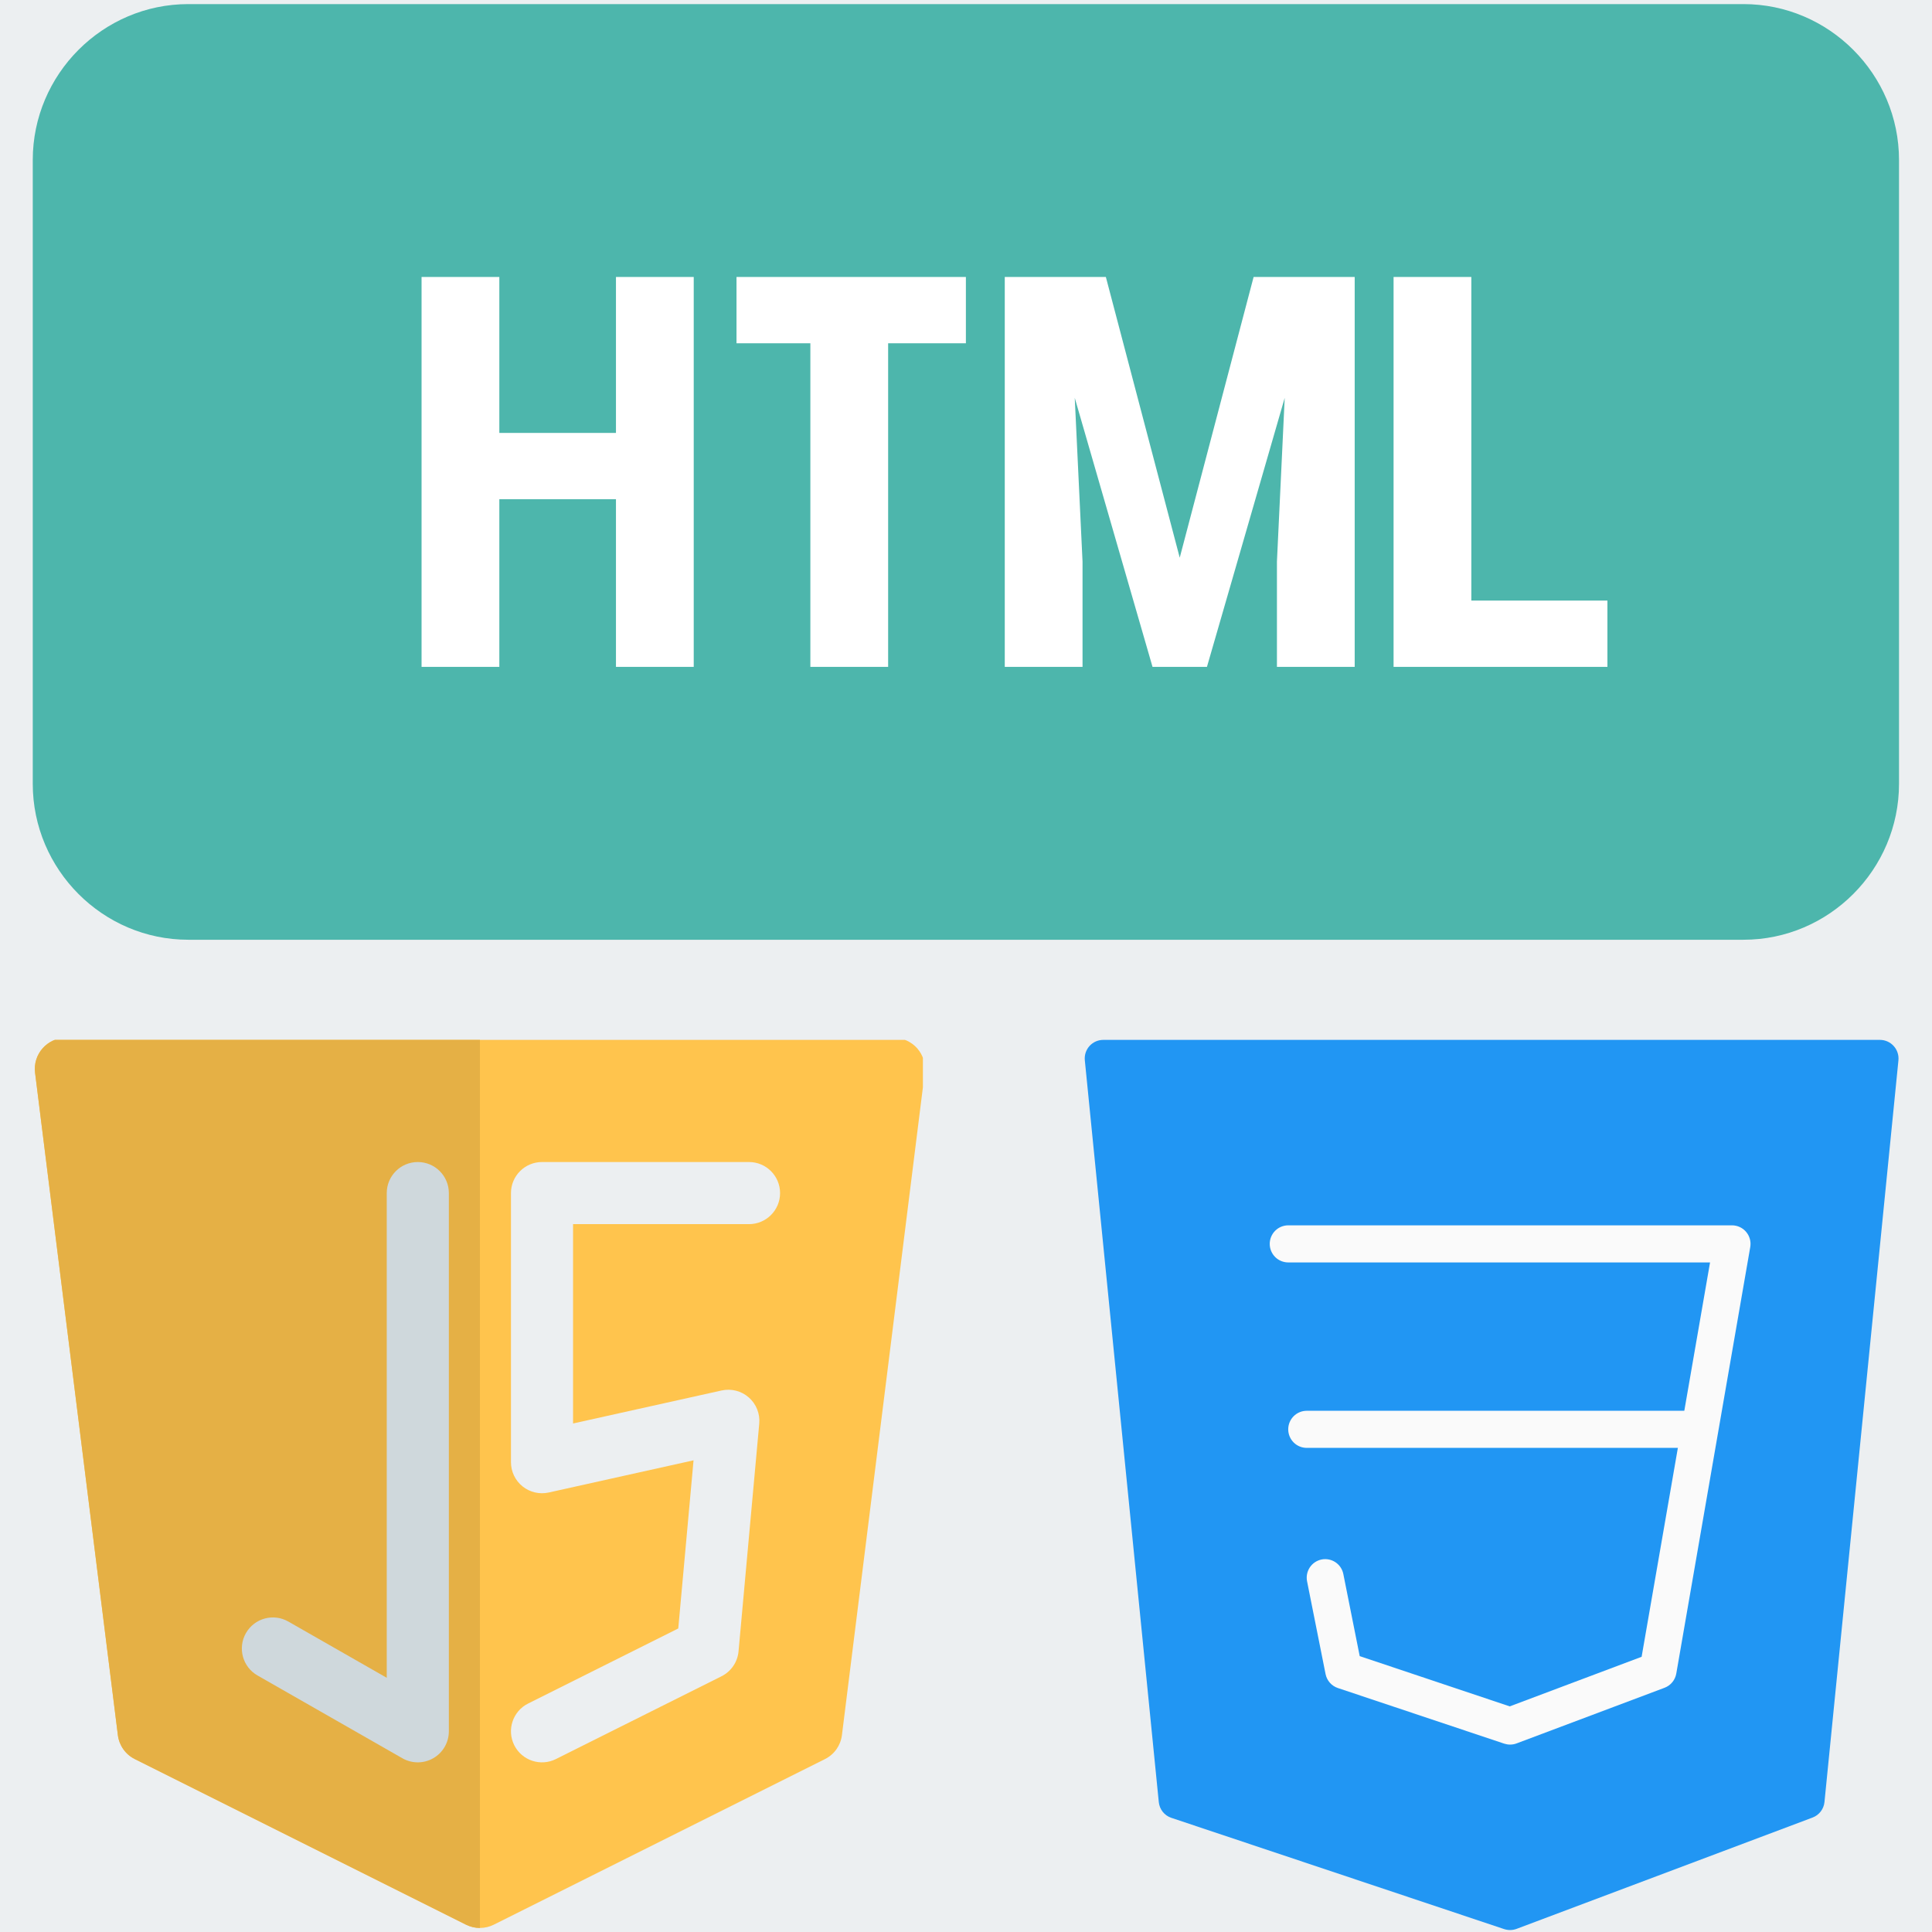 <svg xmlns="http://www.w3.org/2000/svg" xmlns:xlink="http://www.w3.org/1999/xlink" width="1024" zoomAndPan="magnify" viewBox="0 0 768 768" height="1024" preserveAspectRatio="xMidYMid meet" version="1.0"><defs><clipPath id="704f4016e5"><path d="M 13.023 413.375 L 366.867 413.375 L 366.867 767 L 13.023 767 Z M 13.023 413.375 " clip-rule="nonzero"/></clipPath><clipPath id="ca75975550"><path d="M 13.023 413.375 L 191 413.375 L 191 767 L 13.023 767 Z M 13.023 413.375 " clip-rule="nonzero"/></clipPath><clipPath id="6430fbaa0e"><path d="M 431.102 413.375 L 754.789 413.375 L 754.789 767.219 L 431.102 767.219 Z M 431.102 413.375 " clip-rule="nonzero"/></clipPath><clipPath id="2dfb3d04ba"><path d="M 13.023 1.629 L 754.887 1.629 L 754.887 373.566 L 13.023 373.566 Z M 13.023 1.629 " clip-rule="nonzero"/></clipPath></defs><rect x="-76.8" width="921.6" fill="#ffffff" y="-76.8" height="921.6" fill-opacity="1"/><rect x="-76.8" width="921.6" fill="#eceff1" y="-76.8" height="921.6" fill-opacity="1"/><g clip-path="url(#704f4016e5)"><path fill="#ffc44d" d="M 26.191 412.551 C 22.648 412.551 19.281 414.07 16.938 416.727 C 14.594 419.379 13.504 422.914 13.941 426.426 L 46.859 689.75 C 47.371 693.848 49.895 697.414 53.586 699.258 L 185.25 765.09 C 188.723 766.828 192.812 766.828 196.289 765.09 L 327.949 699.258 C 331.645 697.414 334.168 693.848 334.68 689.75 L 367.594 426.426 C 368.035 422.914 366.941 419.379 364.602 416.727 C 362.258 414.07 358.887 412.551 355.348 412.551 Z M 26.191 412.551 " fill-opacity="1" fill-rule="nonzero"/></g><g clip-path="url(#ca75975550)"><path fill="#e5b045" d="M 190.77 412.551 L 190.77 766.395 C 188.879 766.395 186.988 765.961 185.25 765.09 L 53.586 699.258 C 49.895 697.414 47.371 693.848 46.859 689.75 L 13.941 426.426 C 13.504 422.914 14.594 419.379 16.938 416.727 C 19.281 414.07 22.648 412.551 26.191 412.551 Z M 190.77 412.551 " fill-opacity="1" fill-rule="evenodd"/></g><path fill="#cfd8dc" d="M 166.082 461.926 C 172.902 461.926 178.426 467.449 178.426 474.27 L 178.426 688.219 C 178.426 692.621 176.086 696.688 172.277 698.895 C 168.473 701.105 163.781 701.121 159.961 698.938 L 102.359 666.02 C 96.438 662.641 94.383 655.098 97.766 649.18 C 101.148 643.262 108.688 641.203 114.605 644.586 L 153.738 666.949 L 153.738 474.27 C 153.738 467.449 159.266 461.926 166.082 461.926 Z M 166.082 461.926 " fill-opacity="1" fill-rule="evenodd"/><path fill="#eceff1" d="M 203.117 474.27 C 203.117 467.449 208.641 461.926 215.457 461.926 L 297.746 461.926 C 304.566 461.926 310.09 467.449 310.09 474.27 C 310.09 481.086 304.566 486.613 297.746 486.613 L 227.801 486.613 L 227.801 565.855 L 286.84 552.738 C 290.688 551.883 294.711 552.914 297.672 555.516 C 300.629 558.121 302.168 561.977 301.812 565.902 L 293.582 656.422 C 293.195 660.68 290.633 664.434 286.809 666.344 L 220.98 699.258 C 214.883 702.309 207.465 699.836 204.418 693.738 C 201.371 687.641 203.84 680.227 209.938 677.18 L 269.621 647.34 L 275.695 580.5 L 218.137 593.293 C 214.48 594.105 210.656 593.215 207.734 590.871 C 204.812 588.531 203.117 584.988 203.117 581.242 Z M 203.117 474.27 " fill-opacity="1" fill-rule="evenodd"/><g clip-path="url(#6430fbaa0e)"><path fill="#2196f3" d="M 752.758 415.793 C 752.062 415.02 751.238 414.426 750.289 414.004 C 749.336 413.582 748.344 413.371 747.305 413.375 L 438.586 413.375 C 438.07 413.371 437.559 413.422 437.055 413.527 C 436.551 413.633 436.062 413.789 435.59 413.996 C 435.117 414.203 434.672 414.461 434.254 414.762 C 433.836 415.062 433.453 415.406 433.109 415.785 C 432.762 416.168 432.457 416.582 432.199 417.031 C 431.938 417.477 431.73 417.945 431.566 418.434 C 431.406 418.926 431.297 419.43 431.242 419.941 C 431.184 420.453 431.184 420.969 431.234 421.484 L 460.637 716.352 C 460.707 717.059 460.875 717.742 461.141 718.402 C 461.406 719.059 461.762 719.668 462.203 720.223 C 462.645 720.781 463.156 721.262 463.738 721.668 C 464.32 722.074 464.945 722.391 465.621 722.617 L 597.93 766.848 C 598.699 767.098 599.488 767.219 600.293 767.219 C 601.188 767.219 602.047 767.059 602.883 766.746 L 720.488 722.516 C 721.133 722.277 721.734 721.953 722.289 721.547 C 722.844 721.137 723.328 720.66 723.75 720.117 C 724.172 719.57 724.512 718.98 724.766 718.34 C 725.02 717.699 725.184 717.039 725.254 716.352 L 754.656 421.484 C 754.754 420.441 754.641 419.426 754.309 418.434 C 753.98 417.445 753.461 416.562 752.758 415.793 Z M 752.758 415.793 " fill-opacity="1" fill-rule="nonzero"/></g><path fill="#fafafa" d="M 600.293 693.5 C 599.5 693.5 598.727 693.375 597.973 693.133 L 531.816 671.016 C 531.203 670.812 530.629 670.531 530.09 670.172 C 529.551 669.816 529.066 669.395 528.637 668.91 C 528.207 668.422 527.852 667.891 527.562 667.309 C 527.273 666.73 527.066 666.121 526.938 665.488 L 519.586 628.629 C 519.488 628.152 519.441 627.676 519.438 627.191 C 519.434 626.707 519.48 626.227 519.57 625.75 C 519.664 625.277 519.801 624.812 519.984 624.367 C 520.164 623.918 520.391 623.492 520.656 623.086 C 520.922 622.684 521.227 622.309 521.562 621.965 C 521.902 621.621 522.273 621.312 522.676 621.043 C 523.074 620.77 523.496 620.543 523.941 620.355 C 524.387 620.168 524.848 620.023 525.32 619.926 C 525.793 619.832 526.27 619.781 526.754 619.777 C 527.234 619.777 527.715 619.82 528.188 619.914 C 528.664 620.004 529.125 620.145 529.57 620.328 C 530.016 620.508 530.441 620.734 530.844 621 C 531.246 621.27 531.621 621.574 531.965 621.914 C 532.305 622.254 532.613 622.625 532.883 623.027 C 533.152 623.43 533.383 623.852 533.57 624.297 C 533.754 624.746 533.898 625.207 533.992 625.68 L 540.508 658.336 L 600.148 678.312 L 652.57 658.602 L 679.77 501.836 L 512.09 501.836 C 511.605 501.836 511.129 501.789 510.656 501.691 C 510.18 501.598 509.723 501.457 509.277 501.273 C 508.832 501.09 508.406 500.863 508.004 500.594 C 507.605 500.324 507.234 500.02 506.891 499.676 C 506.551 499.332 506.246 498.961 505.977 498.559 C 505.711 498.156 505.484 497.73 505.297 497.285 C 505.113 496.836 504.973 496.375 504.879 495.902 C 504.785 495.426 504.738 494.945 504.738 494.465 C 504.738 493.98 504.785 493.5 504.879 493.023 C 504.973 492.551 505.113 492.09 505.297 491.641 C 505.484 491.195 505.711 490.77 505.977 490.367 C 506.246 489.965 506.551 489.594 506.891 489.25 C 507.234 488.91 507.605 488.602 508.004 488.332 C 508.406 488.066 508.832 487.836 509.277 487.652 C 509.723 487.469 510.18 487.328 510.656 487.234 C 511.129 487.137 511.605 487.09 512.09 487.09 L 688.5 487.09 C 689.039 487.09 689.566 487.148 690.09 487.266 C 690.613 487.379 691.121 487.551 691.605 487.777 C 692.094 488.004 692.551 488.281 692.977 488.609 C 693.402 488.938 693.785 489.305 694.133 489.719 C 694.477 490.129 694.773 490.574 695.023 491.051 C 695.27 491.527 695.465 492.023 695.605 492.543 C 695.746 493.062 695.828 493.594 695.852 494.129 C 695.875 494.668 695.84 495.199 695.75 495.73 L 666.348 665.281 C 666.234 665.914 666.047 666.52 665.777 667.102 C 665.508 667.688 665.172 668.223 664.762 668.719 C 664.355 669.211 663.891 669.645 663.367 670.016 C 662.848 670.391 662.285 670.688 661.688 670.914 L 602.883 693.027 C 602.047 693.344 601.188 693.5 600.293 693.5 Z M 600.293 693.5 " fill-opacity="1" fill-rule="nonzero"/><path fill="#fafafa" d="M 673.801 575.551 L 519.441 575.551 C 518.957 575.551 518.48 575.504 518.004 575.41 C 517.531 575.316 517.074 575.176 516.625 574.992 C 516.18 574.805 515.758 574.578 515.355 574.309 C 514.953 574.039 514.582 573.734 514.242 573.395 C 513.902 573.051 513.598 572.68 513.328 572.277 C 513.059 571.875 512.832 571.449 512.648 571 C 512.465 570.555 512.324 570.094 512.23 569.617 C 512.137 569.145 512.09 568.664 512.09 568.18 C 512.09 567.695 512.137 567.219 512.23 566.742 C 512.324 566.266 512.465 565.805 512.648 565.359 C 512.832 564.914 513.059 564.488 513.328 564.086 C 513.598 563.684 513.902 563.309 514.242 562.969 C 514.582 562.625 514.953 562.32 515.355 562.051 C 515.758 561.781 516.18 561.555 516.625 561.371 C 517.074 561.184 517.531 561.043 518.004 560.949 C 518.48 560.855 518.957 560.809 519.441 560.809 L 673.801 560.809 C 674.281 560.809 674.762 560.855 675.234 560.949 C 675.707 561.043 676.168 561.184 676.613 561.371 C 677.059 561.555 677.48 561.781 677.883 562.051 C 678.285 562.32 678.656 562.625 678.996 562.969 C 679.34 563.309 679.645 563.684 679.91 564.086 C 680.18 564.488 680.406 564.914 680.59 565.359 C 680.777 565.805 680.914 566.266 681.008 566.742 C 681.102 567.219 681.148 567.695 681.148 568.18 C 681.148 568.664 681.102 569.145 681.008 569.617 C 680.914 570.094 680.777 570.555 680.59 571 C 680.406 571.449 680.18 571.875 679.91 572.277 C 679.645 572.68 679.34 573.051 678.996 573.395 C 678.656 573.734 678.285 574.039 677.883 574.309 C 677.48 574.578 677.059 574.805 676.613 574.992 C 676.168 575.176 675.707 575.316 675.234 575.41 C 674.762 575.504 674.281 575.551 673.801 575.551 Z M 673.801 575.551 " fill-opacity="1" fill-rule="nonzero"/><g clip-path="url(#2dfb3d04ba)"><path fill="#4db6ac" d="M 13.023 63.617 C 13.023 29.523 40.844 1.629 74.848 1.629 L 693.066 1.629 C 727.07 1.629 754.887 29.523 754.887 63.617 L 754.887 311.578 C 754.887 345.672 727.07 373.566 693.066 373.566 L 74.848 373.566 C 40.844 373.566 13.023 345.672 13.023 311.578 Z M 13.023 63.617 " fill-opacity="1" fill-rule="nonzero"/></g><path fill="#ffffff" d="M 275.77 265.086 L 244.855 265.086 L 244.855 198.445 L 198.492 198.445 L 198.492 265.086 L 167.578 265.086 L 167.578 110.109 L 198.492 110.109 L 198.492 172.102 L 244.855 172.102 L 244.855 110.109 L 275.77 110.109 Z M 383.957 136.457 L 353.047 136.457 L 353.047 265.086 L 322.133 265.086 L 322.133 136.457 L 292.77 136.457 L 292.77 110.109 L 383.957 110.109 Z M 439.598 110.109 L 468.961 221.691 L 498.328 110.109 L 538.512 110.109 L 538.512 265.086 L 507.602 265.086 L 507.602 223.242 L 510.691 158.152 L 479.781 265.086 L 458.145 265.086 L 427.23 158.152 L 430.324 223.242 L 430.324 265.086 L 399.41 265.086 L 399.41 110.109 Z M 584.879 238.738 L 638.973 238.738 L 638.973 265.086 L 553.965 265.086 L 553.965 110.109 L 584.879 110.109 Z M 584.879 238.738 " fill-opacity="1" fill-rule="nonzero"/></svg>